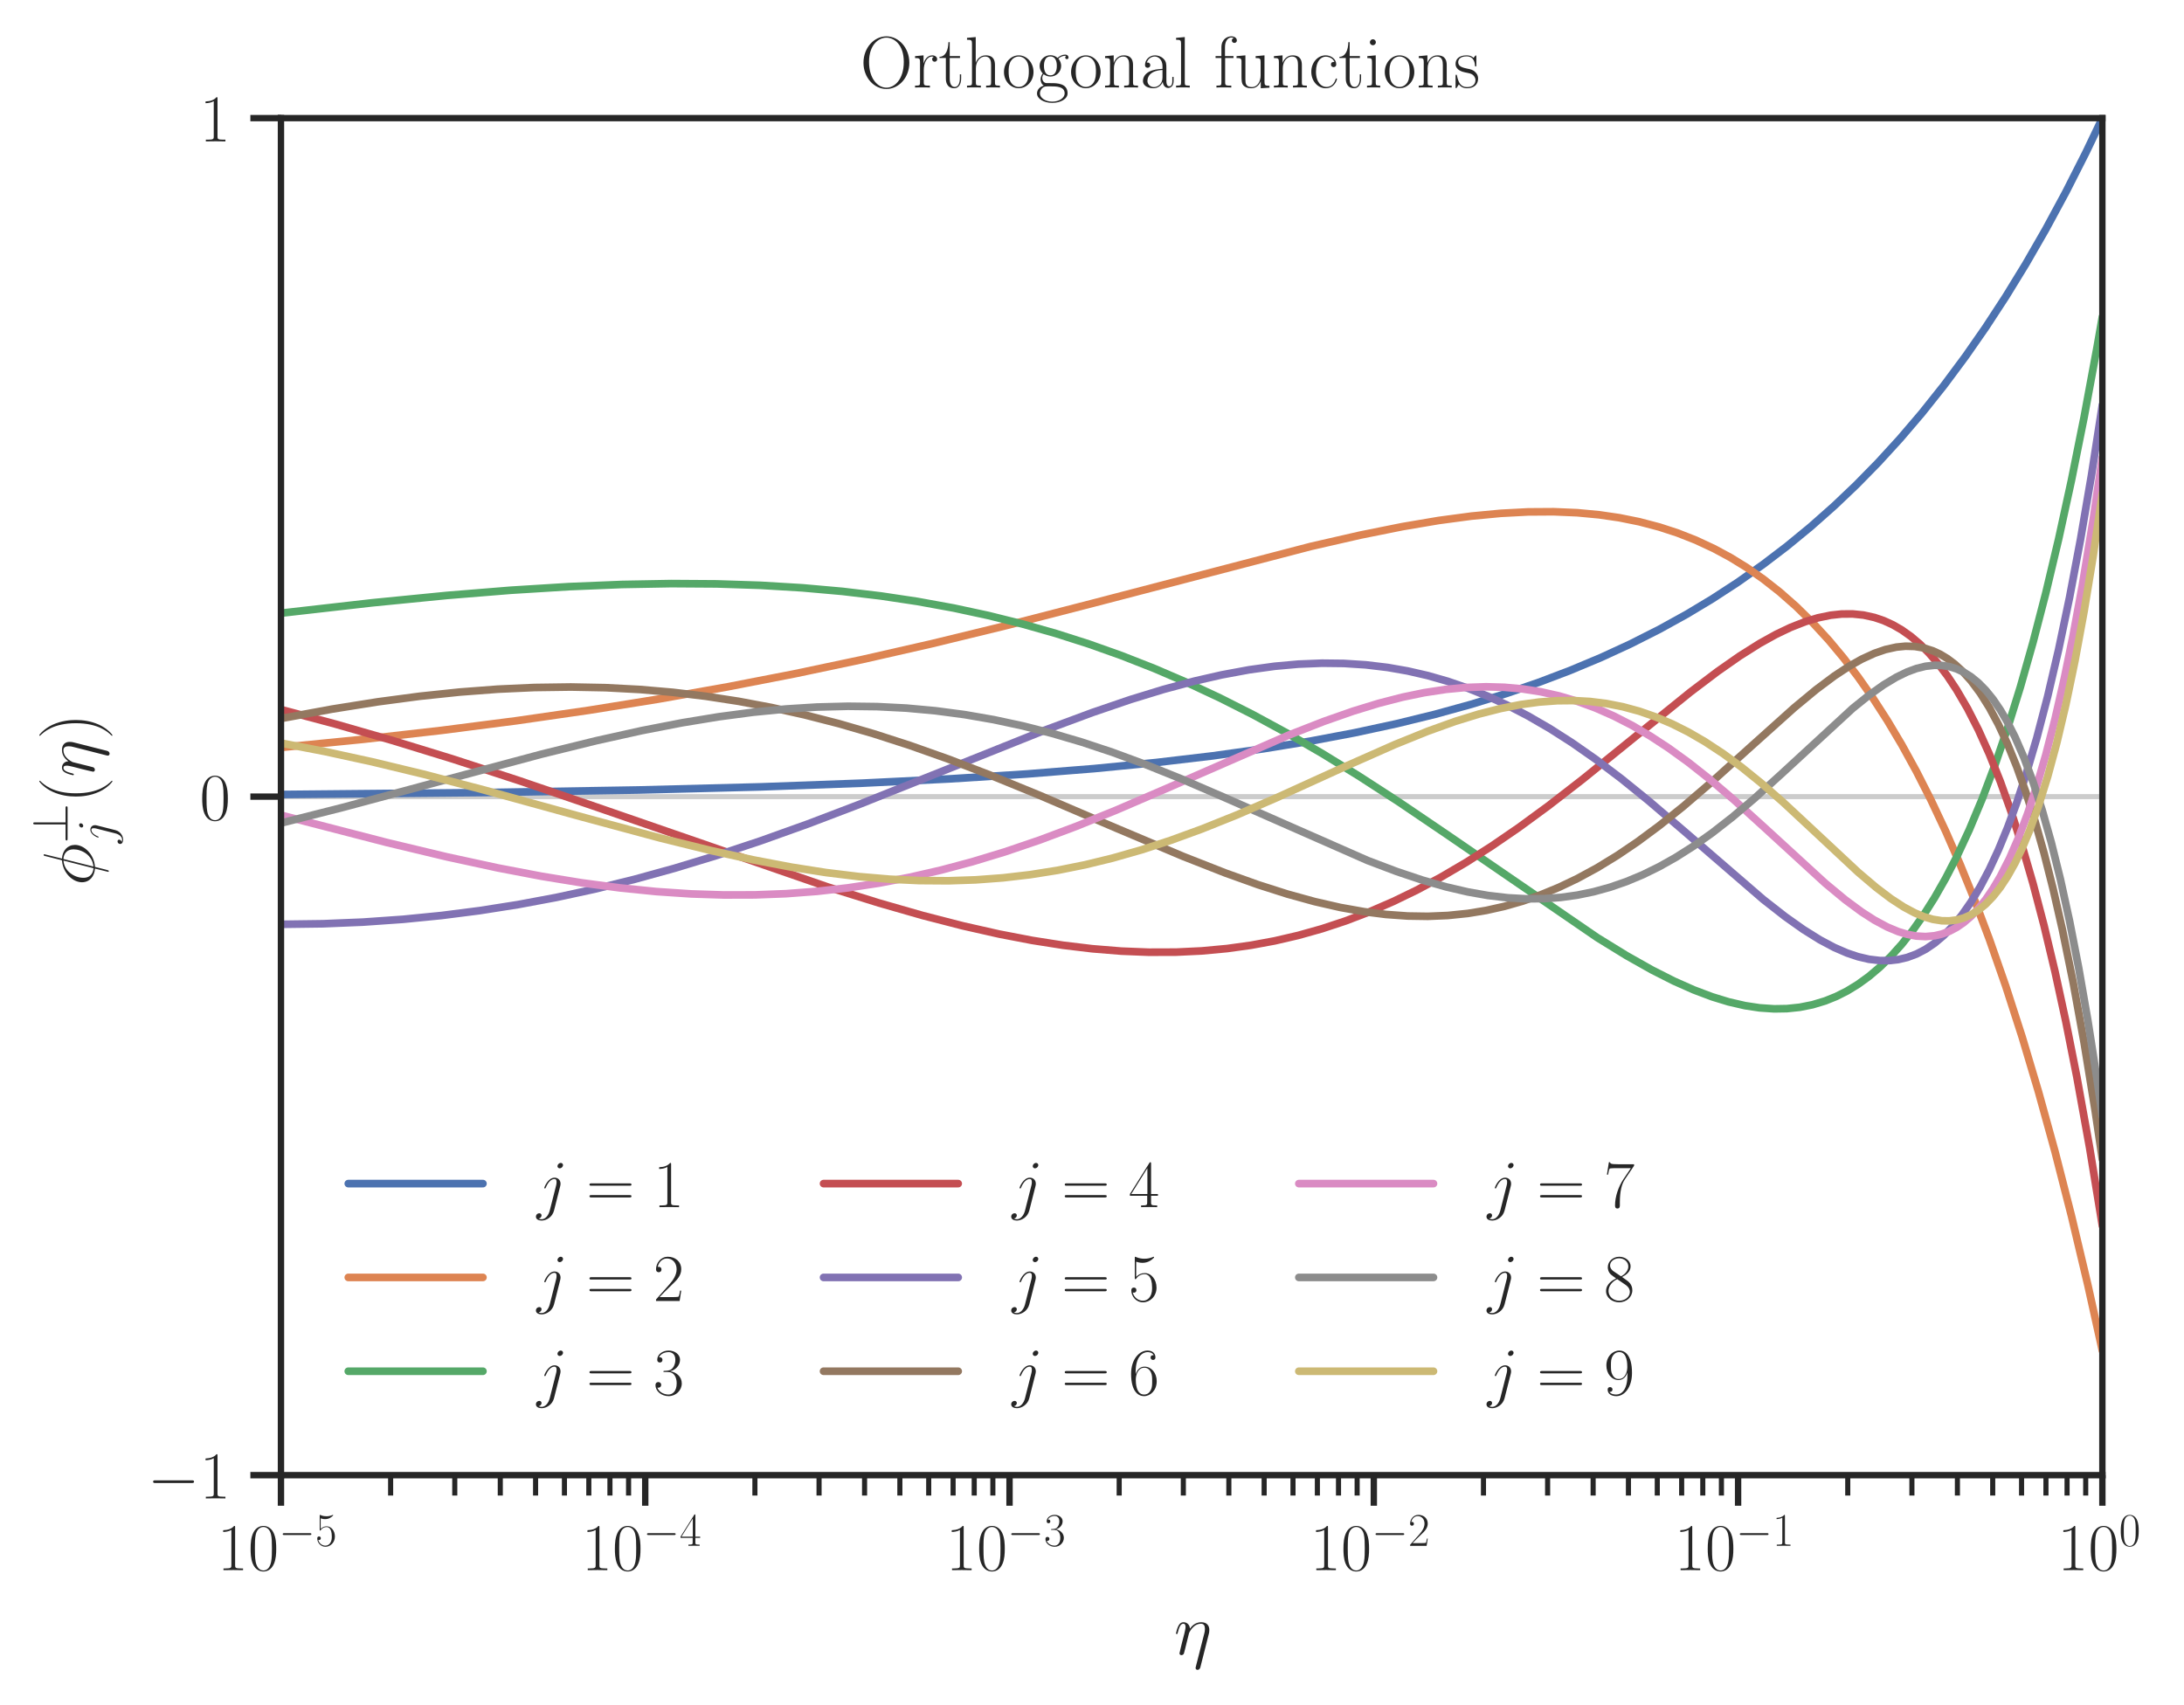 <?xml version="1.0" encoding="utf-8" standalone="no"?>
<!DOCTYPE svg PUBLIC "-//W3C//DTD SVG 1.1//EN"
  "http://www.w3.org/Graphics/SVG/1.1/DTD/svg11.dtd">
<!-- Created with matplotlib (https://matplotlib.org/) -->
<svg height="334.416pt" version="1.1" viewBox="0 0 428.212 334.416" width="428.212pt" xmlns="http://www.w3.org/2000/svg" xmlns:xlink="http://www.w3.org/1999/xlink">
 <defs>
  <style type="text/css">
*{stroke-linecap:butt;stroke-linejoin:round;white-space:pre;}
  </style>
 </defs>
 <g id="figure_1">
  <g id="patch_1">
   <path d="M 0 334.416 
L 428.212 334.416 
L 428.212 0 
L 0 0 
z
" style="fill:none;"/>
  </g>
  <g id="axes_1">
   <g id="patch_2">
    <path d="M 55.088 289.275 
L 412.208 289.275 
L 412.208 23.163 
L 55.088 23.163 
z
" style="fill:none;"/>
   </g>
   <g id="matplotlib.axis_1">
    <g id="xtick_1">
     <g id="line2d_1">
      <defs>
       <path d="M 0 0 
L 0 6 
" id="m1514def6ef" style="stroke:#262626;stroke-width:1.25;"/>
      </defs>
      <g>
       <use style="fill:#262626;stroke:#262626;stroke-width:1.25;" x="55.088" xlink:href="#m1514def6ef" y="289.275"/>
      </g>
     </g>
     <g id="text_1">
      <!-- $10^{-5}$ -->
      <defs>
       <path d="M 26.594 63.797 
C 26.594 65.891 26.5 66 25.094 66 
C 21.203 61.359 15.297 59.891 9.703 59.688 
C 9.406 59.688 8.906 59.688 8.797 59.5 
C 8.703 59.297 8.703 59.094 8.703 57 
C 11.797 57 17 57.594 21 59.984 
L 21 7.297 
C 21 3.797 20.797 2.594 12.203 2.594 
L 9.203 2.594 
L 9.203 0 
C 14 0.094 19 0.188 23.797 0.188 
C 28.594 0.188 33.594 0.094 38.406 0 
L 38.406 2.594 
L 35.406 2.594 
C 26.797 2.594 26.594 3.688 26.594 7.297 
z
" id="CMR17-49"/>
       <path d="M 42 31.844 
C 42 37.969 41.906 48.422 37.703 56.453 
C 34 63.484 28.094 66 22.906 66 
C 18.094 66 12 63.781 8.203 56.562 
C 4.203 49.016 3.797 39.672 3.797 31.844 
C 3.797 26.109 3.906 17.375 7 9.734 
C 11.297 -0.609 19 -2 22.906 -2 
C 27.5 -2 34.5 -0.109 38.594 9.438 
C 41.594 16.375 42 24.5 42 31.844 
z
M 22.906 -0.406 
C 16.5 -0.406 12.703 5.125 11.297 12.75 
C 10.203 18.688 10.203 27.328 10.203 32.953 
C 10.203 40.688 10.203 47.109 11.5 53.234 
C 13.406 61.781 19 64.391 22.906 64.391 
C 27 64.391 32.297 61.672 34.203 53.438 
C 35.5 47.719 35.594 40.984 35.594 32.953 
C 35.594 26.422 35.594 18.375 34.406 12.453 
C 32.297 1.5 26.406 -0.406 22.906 -0.406 
z
" id="CMR17-48"/>
       <path d="M 65.906 23 
C 67.594 23 69.406 23 69.406 25 
C 69.406 27 67.594 27 65.906 27 
L 11.797 27 
C 10.094 27 8.297 27 8.297 25 
C 8.297 23 10.094 23 11.797 23 
z
" id="CMSY10-0"/>
       <path d="M 11.406 58.594 
C 12.406 58.188 16.5 56.891 20.703 56.891 
C 30 56.891 35.094 61.891 38 64.688 
C 38 65.484 38 66 37.406 66 
C 37.297 66 37.094 66 36.297 65.594 
C 32.797 64.094 28.703 63 23.703 63 
C 20.703 63 16.203 63.359 11.297 65.484 
C 10.203 66 10 66 9.906 66 
C 9.406 66 9.297 65.891 9.297 63.906 
L 9.297 34.859 
C 9.297 33.016 9.297 32.5 10.297 32.5 
C 10.797 32.5 11 32.703 11.5 33.422 
C 14.703 38.047 19.094 40 24.094 40 
C 27.594 40 35.094 37.734 35.094 20.203 
C 35.094 16.984 35.094 11.188 32.094 6.594 
C 29.594 2.484 25.703 0.391 21.406 0.391 
C 14.797 0.391 8.094 4.984 6.297 12.688 
C 6.703 12.594 7.5 12.391 7.906 12.391 
C 9.203 12.391 11.703 13.094 11.703 16.188 
C 11.703 18.891 9.797 20 7.906 20 
C 5.594 20 4.094 18.594 4.094 15.797 
C 4.094 7.094 11 -2 21.594 -2 
C 31.906 -2 41.703 6.891 41.703 19.797 
C 41.703 32.094 33.906 41.594 24.203 41.594 
C 19.094 41.594 14.797 39.688 11.406 36 
z
" id="CMR17-53"/>
      </defs>
      <g style="fill:#262626;" transform="translate(42.605 307.907)scale(0.132 -0.132)">
       <use transform="scale(0.996)" xlink:href="#CMR17-49"/>
       <use transform="translate(45.69 0)scale(0.996)" xlink:href="#CMR17-48"/>
       <use transform="translate(91.381 36.154)scale(0.697)" xlink:href="#CMSY10-0"/>
       <use transform="translate(145.622 36.154)scale(0.697)" xlink:href="#CMR17-53"/>
      </g>
     </g>
    </g>
    <g id="xtick_2">
     <g id="line2d_2">
      <g>
       <use style="fill:#262626;stroke:#262626;stroke-width:1.25;" x="126.512" xlink:href="#m1514def6ef" y="289.275"/>
      </g>
     </g>
     <g id="text_2">
      <!-- $10^{-4}$ -->
      <defs>
       <path d="M 33.594 64.797 
C 33.594 66.891 33.5 67 31.703 67 
L 2 19.594 
L 2 17 
L 27.797 17 
L 27.797 7.188 
C 27.797 3.594 27.594 2.594 20.594 2.594 
L 18.703 2.594 
L 18.703 0 
C 21.906 0.188 27.297 0.188 30.703 0.188 
C 34.094 0.188 39.5 0.188 42.703 0 
L 42.703 2.594 
L 40.797 2.594 
C 33.797 2.594 33.594 3.594 33.594 7.188 
L 33.594 17 
L 43.797 17 
L 43.797 19.594 
L 33.594 19.594 
z
M 28.094 58.172 
L 28.094 19.594 
L 4 19.594 
z
" id="CMR17-52"/>
      </defs>
      <g style="fill:#262626;" transform="translate(114.029 307.907)scale(0.132 -0.132)">
       <use transform="scale(0.996)" xlink:href="#CMR17-49"/>
       <use transform="translate(45.69 0)scale(0.996)" xlink:href="#CMR17-48"/>
       <use transform="translate(91.381 36.154)scale(0.697)" xlink:href="#CMSY10-0"/>
       <use transform="translate(145.622 36.154)scale(0.697)" xlink:href="#CMR17-52"/>
      </g>
     </g>
    </g>
    <g id="xtick_3">
     <g id="line2d_3">
      <g>
       <use style="fill:#262626;stroke:#262626;stroke-width:1.25;" x="197.936" xlink:href="#m1514def6ef" y="289.275"/>
      </g>
     </g>
     <g id="text_3">
      <!-- $10^{-3}$ -->
      <defs>
       <path d="M 22.094 34 
C 31 34 34.906 26.141 34.906 17.094 
C 34.906 5.031 28.5 0.391 22.703 0.391 
C 17.406 0.391 8.797 3.016 6.094 10.797 
C 6.594 10.594 7.094 10.594 7.594 10.594 
C 10 10.594 11.797 12.188 11.797 14.797 
C 11.797 17.688 9.594 19 7.594 19 
C 5.906 19 3.297 18.188 3.297 14.484 
C 3.297 5.234 12.297 -2 22.906 -2 
C 34 -2 42.5 6.75 42.5 16.984 
C 42.5 26.844 34.5 34 25 35.094 
C 32.594 36.672 39.906 43.375 39.906 52.391 
C 39.906 60.25 32 66 23 66 
C 13.906 66 5.906 60.344 5.906 52.297 
C 5.906 48.797 8.5 48.188 9.797 48.188 
C 11.906 48.188 13.703 49.484 13.703 52.094 
C 13.703 54.688 11.906 56 9.797 56 
C 9.406 56 8.906 56 8.5 55.797 
C 11.406 62.484 19.297 63.688 22.797 63.688 
C 26.297 63.688 32.906 61.969 32.906 52.297 
C 32.906 49.484 32.5 44.547 29.094 40.219 
C 26.094 36.391 22.703 36.188 19.406 35.891 
C 18.906 35.891 16.594 35.688 16.203 35.688 
C 15.5 35.594 15.094 35.5 15.094 34.797 
C 15.094 34.094 15.203 34 17.203 34 
z
" id="CMR17-51"/>
      </defs>
      <g style="fill:#262626;" transform="translate(185.453 307.907)scale(0.132 -0.132)">
       <use transform="scale(0.996)" xlink:href="#CMR17-49"/>
       <use transform="translate(45.69 0)scale(0.996)" xlink:href="#CMR17-48"/>
       <use transform="translate(91.381 36.154)scale(0.697)" xlink:href="#CMSY10-0"/>
       <use transform="translate(145.622 36.154)scale(0.697)" xlink:href="#CMR17-51"/>
      </g>
     </g>
    </g>
    <g id="xtick_4">
     <g id="line2d_4">
      <g>
       <use style="fill:#262626;stroke:#262626;stroke-width:1.25;" x="269.36" xlink:href="#m1514def6ef" y="289.275"/>
      </g>
     </g>
     <g id="text_4">
      <!-- $10^{-2}$ -->
      <defs>
       <path d="M 41.703 15.469 
L 39.906 15.469 
C 38.906 8.391 38.094 7.188 37.703 6.594 
C 37.203 5.797 30 5.797 28.594 5.797 
L 9.406 5.797 
C 13 9.688 20 16.766 28.5 24.938 
C 34.594 30.719 41.703 37.5 41.703 47.391 
C 41.703 59.188 32.297 66 21.797 66 
C 10.797 66 4.094 56.297 4.094 47.297 
C 4.094 43.391 7 42.891 8.203 42.891 
C 9.203 42.891 12.203 43.484 12.203 46.984 
C 12.203 50.094 9.594 51 8.203 51 
C 7.594 51 7 50.891 6.594 50.688 
C 8.5 59.188 14.297 63.391 20.406 63.391 
C 29.094 63.391 34.797 56.5 34.797 47.391 
C 34.797 38.703 29.703 31.219 24 24.734 
L 4.094 2.297 
L 4.094 0 
L 39.297 0 
z
" id="CMR17-50"/>
      </defs>
      <g style="fill:#262626;" transform="translate(256.877 307.907)scale(0.132 -0.132)">
       <use transform="scale(0.996)" xlink:href="#CMR17-49"/>
       <use transform="translate(45.69 0)scale(0.996)" xlink:href="#CMR17-48"/>
       <use transform="translate(91.381 36.154)scale(0.697)" xlink:href="#CMSY10-0"/>
       <use transform="translate(145.622 36.154)scale(0.697)" xlink:href="#CMR17-50"/>
      </g>
     </g>
    </g>
    <g id="xtick_5">
     <g id="line2d_5">
      <g>
       <use style="fill:#262626;stroke:#262626;stroke-width:1.25;" x="340.784" xlink:href="#m1514def6ef" y="289.275"/>
      </g>
     </g>
     <g id="text_5">
      <!-- $10^{-1}$ -->
      <g style="fill:#262626;" transform="translate(328.301 307.907)scale(0.132 -0.132)">
       <use transform="scale(0.996)" xlink:href="#CMR17-49"/>
       <use transform="translate(45.69 0)scale(0.996)" xlink:href="#CMR17-48"/>
       <use transform="translate(91.381 36.154)scale(0.697)" xlink:href="#CMSY10-0"/>
       <use transform="translate(145.622 36.154)scale(0.697)" xlink:href="#CMR17-49"/>
      </g>
     </g>
    </g>
    <g id="xtick_6">
     <g id="line2d_6">
      <g>
       <use style="fill:#262626;stroke:#262626;stroke-width:1.25;" x="412.208" xlink:href="#m1514def6ef" y="289.275"/>
      </g>
     </g>
     <g id="text_6">
      <!-- $10^{0}$ -->
      <g style="fill:#262626;" transform="translate(403.405 307.907)scale(0.132 -0.132)">
       <use transform="scale(0.996)" xlink:href="#CMR17-49"/>
       <use transform="translate(45.69 0)scale(0.996)" xlink:href="#CMR17-48"/>
       <use transform="translate(91.381 36.154)scale(0.697)" xlink:href="#CMR17-48"/>
      </g>
     </g>
    </g>
    <g id="xtick_7">
     <g id="line2d_7">
      <defs>
       <path d="M 0 0 
L 0 4 
" id="m60dbb9fbd3" style="stroke:#262626;"/>
      </defs>
      <g>
       <use style="fill:#262626;stroke:#262626;" x="76.589" xlink:href="#m60dbb9fbd3" y="289.275"/>
      </g>
     </g>
    </g>
    <g id="xtick_8">
     <g id="line2d_8">
      <g>
       <use style="fill:#262626;stroke:#262626;" x="89.166" xlink:href="#m60dbb9fbd3" y="289.275"/>
      </g>
     </g>
    </g>
    <g id="xtick_9">
     <g id="line2d_9">
      <g>
       <use style="fill:#262626;stroke:#262626;" x="98.09" xlink:href="#m60dbb9fbd3" y="289.275"/>
      </g>
     </g>
    </g>
    <g id="xtick_10">
     <g id="line2d_10">
      <g>
       <use style="fill:#262626;stroke:#262626;" x="105.011" xlink:href="#m60dbb9fbd3" y="289.275"/>
      </g>
     </g>
    </g>
    <g id="xtick_11">
     <g id="line2d_11">
      <g>
       <use style="fill:#262626;stroke:#262626;" x="110.667" xlink:href="#m60dbb9fbd3" y="289.275"/>
      </g>
     </g>
    </g>
    <g id="xtick_12">
     <g id="line2d_12">
      <g>
       <use style="fill:#262626;stroke:#262626;" x="115.448" xlink:href="#m60dbb9fbd3" y="289.275"/>
      </g>
     </g>
    </g>
    <g id="xtick_13">
     <g id="line2d_13">
      <g>
       <use style="fill:#262626;stroke:#262626;" x="119.59" xlink:href="#m60dbb9fbd3" y="289.275"/>
      </g>
     </g>
    </g>
    <g id="xtick_14">
     <g id="line2d_14">
      <g>
       <use style="fill:#262626;stroke:#262626;" x="123.244" xlink:href="#m60dbb9fbd3" y="289.275"/>
      </g>
     </g>
    </g>
    <g id="xtick_15">
     <g id="line2d_15">
      <g>
       <use style="fill:#262626;stroke:#262626;" x="148.013" xlink:href="#m60dbb9fbd3" y="289.275"/>
      </g>
     </g>
    </g>
    <g id="xtick_16">
     <g id="line2d_16">
      <g>
       <use style="fill:#262626;stroke:#262626;" x="160.59" xlink:href="#m60dbb9fbd3" y="289.275"/>
      </g>
     </g>
    </g>
    <g id="xtick_17">
     <g id="line2d_17">
      <g>
       <use style="fill:#262626;stroke:#262626;" x="169.514" xlink:href="#m60dbb9fbd3" y="289.275"/>
      </g>
     </g>
    </g>
    <g id="xtick_18">
     <g id="line2d_18">
      <g>
       <use style="fill:#262626;stroke:#262626;" x="176.435" xlink:href="#m60dbb9fbd3" y="289.275"/>
      </g>
     </g>
    </g>
    <g id="xtick_19">
     <g id="line2d_19">
      <g>
       <use style="fill:#262626;stroke:#262626;" x="182.091" xlink:href="#m60dbb9fbd3" y="289.275"/>
      </g>
     </g>
    </g>
    <g id="xtick_20">
     <g id="line2d_20">
      <g>
       <use style="fill:#262626;stroke:#262626;" x="186.872" xlink:href="#m60dbb9fbd3" y="289.275"/>
      </g>
     </g>
    </g>
    <g id="xtick_21">
     <g id="line2d_21">
      <g>
       <use style="fill:#262626;stroke:#262626;" x="191.014" xlink:href="#m60dbb9fbd3" y="289.275"/>
      </g>
     </g>
    </g>
    <g id="xtick_22">
     <g id="line2d_22">
      <g>
       <use style="fill:#262626;stroke:#262626;" x="194.668" xlink:href="#m60dbb9fbd3" y="289.275"/>
      </g>
     </g>
    </g>
    <g id="xtick_23">
     <g id="line2d_23">
      <g>
       <use style="fill:#262626;stroke:#262626;" x="219.437" xlink:href="#m60dbb9fbd3" y="289.275"/>
      </g>
     </g>
    </g>
    <g id="xtick_24">
     <g id="line2d_24">
      <g>
       <use style="fill:#262626;stroke:#262626;" x="232.014" xlink:href="#m60dbb9fbd3" y="289.275"/>
      </g>
     </g>
    </g>
    <g id="xtick_25">
     <g id="line2d_25">
      <g>
       <use style="fill:#262626;stroke:#262626;" x="240.938" xlink:href="#m60dbb9fbd3" y="289.275"/>
      </g>
     </g>
    </g>
    <g id="xtick_26">
     <g id="line2d_26">
      <g>
       <use style="fill:#262626;stroke:#262626;" x="247.859" xlink:href="#m60dbb9fbd3" y="289.275"/>
      </g>
     </g>
    </g>
    <g id="xtick_27">
     <g id="line2d_27">
      <g>
       <use style="fill:#262626;stroke:#262626;" x="253.515" xlink:href="#m60dbb9fbd3" y="289.275"/>
      </g>
     </g>
    </g>
    <g id="xtick_28">
     <g id="line2d_28">
      <g>
       <use style="fill:#262626;stroke:#262626;" x="258.296" xlink:href="#m60dbb9fbd3" y="289.275"/>
      </g>
     </g>
    </g>
    <g id="xtick_29">
     <g id="line2d_29">
      <g>
       <use style="fill:#262626;stroke:#262626;" x="262.438" xlink:href="#m60dbb9fbd3" y="289.275"/>
      </g>
     </g>
    </g>
    <g id="xtick_30">
     <g id="line2d_30">
      <g>
       <use style="fill:#262626;stroke:#262626;" x="266.092" xlink:href="#m60dbb9fbd3" y="289.275"/>
      </g>
     </g>
    </g>
    <g id="xtick_31">
     <g id="line2d_31">
      <g>
       <use style="fill:#262626;stroke:#262626;" x="290.861" xlink:href="#m60dbb9fbd3" y="289.275"/>
      </g>
     </g>
    </g>
    <g id="xtick_32">
     <g id="line2d_32">
      <g>
       <use style="fill:#262626;stroke:#262626;" x="303.438" xlink:href="#m60dbb9fbd3" y="289.275"/>
      </g>
     </g>
    </g>
    <g id="xtick_33">
     <g id="line2d_33">
      <g>
       <use style="fill:#262626;stroke:#262626;" x="312.362" xlink:href="#m60dbb9fbd3" y="289.275"/>
      </g>
     </g>
    </g>
    <g id="xtick_34">
     <g id="line2d_34">
      <g>
       <use style="fill:#262626;stroke:#262626;" x="319.283" xlink:href="#m60dbb9fbd3" y="289.275"/>
      </g>
     </g>
    </g>
    <g id="xtick_35">
     <g id="line2d_35">
      <g>
       <use style="fill:#262626;stroke:#262626;" x="324.939" xlink:href="#m60dbb9fbd3" y="289.275"/>
      </g>
     </g>
    </g>
    <g id="xtick_36">
     <g id="line2d_36">
      <g>
       <use style="fill:#262626;stroke:#262626;" x="329.72" xlink:href="#m60dbb9fbd3" y="289.275"/>
      </g>
     </g>
    </g>
    <g id="xtick_37">
     <g id="line2d_37">
      <g>
       <use style="fill:#262626;stroke:#262626;" x="333.862" xlink:href="#m60dbb9fbd3" y="289.275"/>
      </g>
     </g>
    </g>
    <g id="xtick_38">
     <g id="line2d_38">
      <g>
       <use style="fill:#262626;stroke:#262626;" x="337.516" xlink:href="#m60dbb9fbd3" y="289.275"/>
      </g>
     </g>
    </g>
    <g id="xtick_39">
     <g id="line2d_39">
      <g>
       <use style="fill:#262626;stroke:#262626;" x="362.285" xlink:href="#m60dbb9fbd3" y="289.275"/>
      </g>
     </g>
    </g>
    <g id="xtick_40">
     <g id="line2d_40">
      <g>
       <use style="fill:#262626;stroke:#262626;" x="374.862" xlink:href="#m60dbb9fbd3" y="289.275"/>
      </g>
     </g>
    </g>
    <g id="xtick_41">
     <g id="line2d_41">
      <g>
       <use style="fill:#262626;stroke:#262626;" x="383.786" xlink:href="#m60dbb9fbd3" y="289.275"/>
      </g>
     </g>
    </g>
    <g id="xtick_42">
     <g id="line2d_42">
      <g>
       <use style="fill:#262626;stroke:#262626;" x="390.707" xlink:href="#m60dbb9fbd3" y="289.275"/>
      </g>
     </g>
    </g>
    <g id="xtick_43">
     <g id="line2d_43">
      <g>
       <use style="fill:#262626;stroke:#262626;" x="396.363" xlink:href="#m60dbb9fbd3" y="289.275"/>
      </g>
     </g>
    </g>
    <g id="xtick_44">
     <g id="line2d_44">
      <g>
       <use style="fill:#262626;stroke:#262626;" x="401.144" xlink:href="#m60dbb9fbd3" y="289.275"/>
      </g>
     </g>
    </g>
    <g id="xtick_45">
     <g id="line2d_45">
      <g>
       <use style="fill:#262626;stroke:#262626;" x="405.286" xlink:href="#m60dbb9fbd3" y="289.275"/>
      </g>
     </g>
    </g>
    <g id="xtick_46">
     <g id="line2d_46">
      <g>
       <use style="fill:#262626;stroke:#262626;" x="408.94" xlink:href="#m60dbb9fbd3" y="289.275"/>
      </g>
     </g>
    </g>
    <g id="text_7">
     <!-- $\eta$ -->
     <defs>
      <path d="M 47.5 27.625 
C 48 29.625 48.297 30.828 48.297 33.516 
C 48.297 39.5 44.797 44 37.203 44 
C 28.297 44 23.594 37.703 21.797 35.203 
C 21.5 40.891 17.406 44 13 44 
C 10.094 44 7.797 42.594 5.906 38.797 
C 4.094 35.203 2.703 29.125 2.703 28.719 
C 2.703 28.328 3.094 27.828 3.797 27.828 
C 4.594 27.828 4.703 27.922 5.297 30.219 
C 6.797 36.109 8.703 41.984 12.703 41.984 
C 15 41.984 15.797 40.406 15.797 37.406 
C 15.797 35.203 14.797 31.312 14.094 28.234 
L 11.297 17.453 
C 10.906 15.562 9.797 11.062 9.297 9.266 
C 8.594 6.672 7.5 1.984 7.5 1.484 
C 7.5 0.094 8.594 -1 10.094 -1 
C 11.297 -1 12.703 -0.406 13.5 1.094 
C 13.703 1.594 14.594 5.078 15.094 7.078 
L 17.297 16.062 
L 20.594 29.219 
C 20.797 29.828 23.297 34.812 27 38 
C 29.594 40.406 33 41.984 36.906 41.984 
C 40.906 41.984 42.297 39 42.297 35.016 
C 42.297 32.125 41.906 30.516 41.406 28.625 
L 29.797 -16.953 
C 29.703 -17.438 29.5 -18.031 29.5 -18.609 
C 29.5 -20.109 30.703 -21.109 32.203 -21.109 
C 33.094 -21.109 35.203 -20.703 36 -17.734 
z
" id="CMMI12-17"/>
     </defs>
     <g style="fill:#262626;" transform="translate(230.183 324.427)scale(0.144 -0.144)">
      <use transform="scale(0.996)" xlink:href="#CMMI12-17"/>
     </g>
    </g>
   </g>
   <g id="matplotlib.axis_2">
    <g id="ytick_1">
     <g id="line2d_47">
      <path clip-path="url(#p3af420a8cc)" d="M 55.088 289.275 
L 412.208 289.275 
" style="fill:none;stroke:#cccccc;stroke-linecap:round;"/>
     </g>
     <g id="line2d_48">
      <defs>
       <path d="M 0 0 
L -6 0 
" id="m3d4f6067ed" style="stroke:#262626;stroke-width:1.25;"/>
      </defs>
      <g>
       <use style="fill:#262626;stroke:#262626;stroke-width:1.25;" x="55.088" xlink:href="#m3d4f6067ed" y="289.275"/>
      </g>
     </g>
     <g id="text_8">
      <!-- $-1$ -->
      <g style="fill:#262626;" transform="translate(28.922 293.841)scale(0.132 -0.132)">
       <use transform="scale(0.996)" xlink:href="#CMSY10-0"/>
       <use transform="translate(77.487 0)scale(0.996)" xlink:href="#CMR17-49"/>
      </g>
     </g>
    </g>
    <g id="ytick_2">
     <g id="line2d_49">
      <path clip-path="url(#p3af420a8cc)" d="M 55.088 156.219 
L 412.208 156.219 
" style="fill:none;stroke:#cccccc;stroke-linecap:round;"/>
     </g>
     <g id="line2d_50">
      <g>
       <use style="fill:#262626;stroke:#262626;stroke-width:1.25;" x="55.088" xlink:href="#m3d4f6067ed" y="156.219"/>
      </g>
     </g>
     <g id="text_9">
      <!-- $0$ -->
      <g style="fill:#262626;" transform="translate(39.15 160.785)scale(0.132 -0.132)">
       <use transform="scale(0.996)" xlink:href="#CMR17-48"/>
      </g>
     </g>
    </g>
    <g id="ytick_3">
     <g id="line2d_51">
      <path clip-path="url(#p3af420a8cc)" d="M 55.088 23.163 
L 412.208 23.163 
" style="fill:none;stroke:#cccccc;stroke-linecap:round;"/>
     </g>
     <g id="line2d_52">
      <g>
       <use style="fill:#262626;stroke:#262626;stroke-width:1.25;" x="55.088" xlink:href="#m3d4f6067ed" y="23.163"/>
      </g>
     </g>
     <g id="text_10">
      <!-- $1$ -->
      <g style="fill:#262626;" transform="translate(39.15 27.729)scale(0.132 -0.132)">
       <use transform="scale(0.996)" xlink:href="#CMR17-49"/>
      </g>
     </g>
    </g>
    <g id="text_11">
     <!-- $\phi_j^{\perp}(\eta)$ -->
     <defs>
      <path d="M 43 68.094 
C 43 69 42.297 69 42 69 
C 41.094 69 41 68.797 40.594 67.094 
L 35.203 45.688 
C 34.906 44.391 34.797 44.297 34.703 44.188 
C 34.594 44 33.906 43.891 33.703 43.891 
C 17.297 42.5 4.703 29.109 4.703 16.734 
C 4.703 6.047 13 -0.5 23.406 -1.109 
C 22.594 -4.156 21.906 -7.297 21.094 -10.344 
C 19.703 -15.547 18.906 -18.812 18.906 -19.203 
C 18.906 -19.406 18.906 -20 19.906 -20 
C 20.203 -20 20.594 -20 20.797 -19.609 
C 21 -19.406 21.594 -17.016 22 -15.75 
L 25.703 -1.109 
C 42.797 -0.203 55.797 13.672 55.797 26.141 
C 55.797 36.141 48.203 43.297 37.094 44 
z
M 36.5 42 
C 43.094 41.594 49.703 37.938 49.703 28.219 
C 49.703 17.031 41.797 2.188 26.203 1 
z
M 23.906 0.891 
C 19 1.188 10.797 3.766 10.797 14.656 
C 10.797 27.141 19.906 41 34.297 41.891 
z
" id="CMMI12-30"/>
      <path d="M 40.906 63.578 
C 40.906 65.391 40.906 67.188 38.906 67.188 
C 36.906 67.188 36.906 65.094 36.906 63.578 
L 36.906 4 
L 9.094 4 
C 7.594 4 5.5 4 5.5 2 
C 5.5 0 7.594 0 9.094 0 
L 68.797 0 
C 70.5 0 72.297 0 72.297 2 
C 72.297 4 70.5 4 68.797 4 
L 40.906 4 
z
" id="CMSY10-63"/>
      <path d="M 35 31.672 
C 35.406 33.266 35.406 34.656 35.406 35.047 
C 35.406 40.797 31.094 44 26.594 44 
C 16.5 44 11.094 29.5 11.094 28.797 
C 11.094 28.297 11.5 27.906 12.094 27.906 
C 12.906 27.906 13 28.297 13.5 29.297 
C 17.5 38.922 22.5 41.984 26.297 41.984 
C 28.406 41.984 29.5 40.891 29.5 37.422 
C 29.5 35.047 29.203 34.062 28.797 32.266 
L 19.297 -5.109 
C 17.406 -12.453 12.703 -18 7.203 -18 
C 6.797 -18 4.703 -18 2.797 -17.016 
C 5.203 -16.516 7.094 -14.641 7.094 -12.25 
C 7.094 -10.672 5.906 -9.078 3.703 -9.078 
C 1.094 -9.078 -1.297 -11.266 -1.297 -14.234 
C -1.297 -18.312 3.094 -20 7.203 -20 
C 14.094 -20 23.203 -14.938 25.703 -5.016 
z
M 39.094 62.688 
C 39.094 65.188 37 66 35.797 66 
C 33.094 66 30.797 63.391 30.797 61.188 
C 30.797 59.688 32 57.891 34.203 57.891 
C 36.5 57.891 39.094 60.094 39.094 62.688 
z
" id="CMMI12-106"/>
      <path d="M 30.594 -24.406 
C 30.594 -24.312 30.594 -24.109 30.297 -23.812 
C 25.703 -19.109 13.406 -6.297 13.406 24.938 
C 13.406 56.172 25.5 68.875 30.406 73.891 
C 30.406 73.984 30.594 74.188 30.594 74.484 
C 30.594 74.797 30.297 75 29.906 75 
C 28.797 75 20.297 67.578 15.406 56.562 
C 10.406 45.453 9 34.656 9 25.047 
C 9 17.828 9.703 5.625 15.703 -7.297 
C 20.5 -17.703 28.703 -25 29.906 -25 
C 30.406 -25 30.594 -24.812 30.594 -24.406 
z
" id="CMR17-40"/>
      <path d="M 26.297 24.938 
C 26.297 32.141 25.594 44.359 19.594 57.266 
C 14.797 67.688 6.594 75 5.406 75 
C 5.094 75 4.703 74.891 4.703 74.391 
C 4.703 74.188 4.797 74.094 4.906 73.891 
C 9.703 68.875 21.906 56.172 21.906 25.047 
C 21.906 -6.188 9.797 -18.906 4.906 -23.906 
C 4.797 -24.109 4.703 -24.203 4.703 -24.406 
C 4.703 -24.906 5.094 -25 5.406 -25 
C 6.5 -25 15 -17.609 19.906 -6.594 
C 24.906 4.516 26.297 15.328 26.297 24.938 
z
" id="CMR17-41"/>
     </defs>
     <g style="fill:#262626;" transform="translate(22.132 173.684)rotate(-90)scale(0.144 -0.144)">
      <use transform="translate(0 25.506)scale(0.996)" xlink:href="#CMMI12-30"/>
      <use transform="translate(57.734 61.659)scale(0.697)" xlink:href="#CMSY10-63"/>
      <use transform="translate(57.734 0)scale(0.697)" xlink:href="#CMMI12-106"/>
      <use transform="translate(112.473 25.506)scale(0.996)" xlink:href="#CMR17-40"/>
      <use transform="translate(147.754 25.506)scale(0.996)" xlink:href="#CMMI12-17"/>
      <use transform="translate(199.458 25.506)scale(0.996)" xlink:href="#CMR17-41"/>
     </g>
    </g>
   </g>
   <g id="line2d_53">
    <path clip-path="url(#p3af420a8cc)" d="M 55.088 155.798 
L 95.126 155.416 
L 125.154 154.917 
L 149.105 154.304 
L 169.123 153.574 
L 186.282 152.732 
L 201.296 151.777 
L 214.523 150.721 
L 226.677 149.532 
L 237.759 148.224 
L 247.769 146.824 
L 257.063 145.306 
L 265.642 143.687 
L 273.864 141.911 
L 281.371 140.071 
L 288.521 138.098 
L 295.313 136.002 
L 301.748 133.792 
L 307.825 131.484 
L 313.902 128.939 
L 319.622 126.304 
L 325.341 123.415 
L 330.703 120.453 
L 335.708 117.448 
L 340.713 114.191 
L 345.717 110.66 
L 350.365 107.116 
L 355.012 103.297 
L 359.659 99.18 
L 363.949 95.097 
L 368.238 90.721 
L 372.528 86.032 
L 376.818 81.007 
L 381.108 75.622 
L 385.397 69.852 
L 389.33 64.2 
L 393.262 58.179 
L 397.194 51.764 
L 401.126 44.928 
L 405.059 37.646 
L 408.991 29.887 
L 412.208 23.163 
L 412.208 23.163 
" style="fill:none;stroke:#4c72b0;stroke-linecap:round;stroke-width:1.5;"/>
   </g>
   <g id="line2d_54">
    <path clip-path="url(#p3af420a8cc)" d="M 55.088 146.577 
L 71.175 144.979 
L 86.546 143.231 
L 101.203 141.344 
L 115.502 139.277 
L 129.086 137.093 
L 142.67 134.682 
L 155.897 132.111 
L 169.123 129.318 
L 182.708 126.225 
L 197.364 122.655 
L 214.166 118.325 
L 257.063 107.14 
L 266.715 104.933 
L 274.937 103.277 
L 282.086 102.065 
L 288.521 101.205 
L 294.241 100.663 
L 299.603 100.382 
L 304.607 100.35 
L 309.255 100.547 
L 313.544 100.948 
L 317.477 101.522 
L 321.409 102.315 
L 325.341 103.348 
L 328.916 104.516 
L 332.491 105.922 
L 336.065 107.587 
L 339.283 109.324 
L 342.5 111.306 
L 345.717 113.551 
L 348.935 116.079 
L 352.152 118.91 
L 355.369 122.067 
L 358.587 125.572 
L 361.446 129.001 
L 364.306 132.744 
L 367.166 136.82 
L 370.026 141.251 
L 372.886 146.057 
L 375.745 151.262 
L 378.605 156.89 
L 381.465 162.966 
L 384.325 169.518 
L 387.185 176.574 
L 390.045 184.163 
L 393.262 193.377 
L 396.479 203.354 
L 399.696 214.143 
L 402.914 225.797 
L 406.131 238.374 
L 409.348 251.932 
L 412.208 264.858 
L 412.208 264.858 
" style="fill:none;stroke:#dd8452;stroke-linecap:round;stroke-width:1.5;"/>
   </g>
   <g id="line2d_55">
    <path clip-path="url(#p3af420a8cc)" d="M 55.088 120.242 
L 72.962 118.209 
L 87.619 116.763 
L 100.13 115.746 
L 111.57 115.037 
L 121.936 114.615 
L 131.588 114.443 
L 140.525 114.501 
L 149.105 114.779 
L 157.327 115.271 
L 165.191 115.97 
L 172.698 116.863 
L 179.848 117.934 
L 186.997 119.236 
L 193.789 120.698 
L 200.582 122.393 
L 207.016 124.222 
L 213.451 126.277 
L 219.885 128.565 
L 226.32 131.091 
L 232.754 133.858 
L 239.189 136.869 
L 245.624 140.119 
L 252.416 143.805 
L 259.208 147.742 
L 266.357 152.135 
L 274.222 157.229 
L 283.516 163.526 
L 313.187 183.874 
L 318.907 187.393 
L 323.911 190.215 
L 328.201 192.386 
L 332.133 194.131 
L 335.708 195.476 
L 338.925 196.462 
L 342.143 197.205 
L 345.002 197.638 
L 347.862 197.832 
L 350.365 197.789 
L 352.867 197.527 
L 355.369 197.029 
L 357.872 196.275 
L 360.016 195.41 
L 362.161 194.329 
L 364.306 193.016 
L 366.451 191.458 
L 368.596 189.639 
L 370.741 187.542 
L 372.886 185.15 
L 375.031 182.444 
L 377.175 179.407 
L 379.32 176.017 
L 381.465 172.255 
L 383.61 168.099 
L 386.112 162.72 
L 388.615 156.736 
L 391.117 150.107 
L 393.619 142.789 
L 396.122 134.739 
L 398.624 125.91 
L 401.126 116.253 
L 403.629 105.716 
L 406.131 94.244 
L 408.633 81.78 
L 411.136 68.264 
L 412.208 62.134 
L 412.208 62.134 
" style="fill:none;stroke:#55a868;stroke-linecap:round;stroke-width:1.5;"/>
   </g>
   <g id="line2d_56">
    <path clip-path="url(#p3af420a8cc)" d="M 55.088 139.138 
L 65.813 142.002 
L 76.894 145.189 
L 88.691 148.814 
L 101.56 153.006 
L 116.932 158.257 
L 162.331 173.948 
L 172.341 177.074 
L 180.92 179.533 
L 188.785 181.559 
L 195.934 183.174 
L 202.369 184.41 
L 208.446 185.364 
L 214.166 186.051 
L 219.885 186.515 
L 225.247 186.727 
L 230.61 186.71 
L 235.614 186.472 
L 240.619 186.008 
L 245.266 185.364 
L 249.913 184.507 
L 254.561 183.428 
L 259.208 182.122 
L 263.855 180.583 
L 268.502 178.807 
L 273.149 176.793 
L 277.797 174.541 
L 282.444 172.054 
L 287.449 169.12 
L 292.453 165.932 
L 297.815 162.255 
L 303.535 158.065 
L 310.327 152.798 
L 319.622 145.264 
L 331.418 135.724 
L 336.78 131.664 
L 341.07 128.665 
L 345.002 126.186 
L 348.22 124.4 
L 351.08 123.034 
L 353.939 121.911 
L 356.442 121.156 
L 358.944 120.64 
L 361.089 120.409 
L 363.234 120.393 
L 365.379 120.612 
L 367.523 121.086 
L 369.311 121.693 
L 371.098 122.506 
L 372.886 123.539 
L 374.673 124.807 
L 376.46 126.326 
L 378.248 128.111 
L 380.035 130.18 
L 381.823 132.55 
L 383.61 135.24 
L 385.755 138.916 
L 387.9 143.116 
L 390.045 147.875 
L 392.189 153.233 
L 394.334 159.23 
L 396.479 165.908 
L 398.624 173.314 
L 400.769 181.494 
L 402.914 190.498 
L 405.059 200.379 
L 407.203 211.191 
L 409.706 225.059 
L 412.208 240.371 
L 412.208 240.371 
" style="fill:none;stroke:#c44e52;stroke-linecap:round;stroke-width:1.5;"/>
   </g>
   <g id="line2d_57">
    <path clip-path="url(#p3af420a8cc)" d="M 55.088 181.255 
L 63.31 181.148 
L 71.175 180.824 
L 79.039 180.274 
L 86.546 179.532 
L 94.053 178.572 
L 101.56 177.391 
L 109.067 175.987 
L 116.574 174.361 
L 124.439 172.423 
L 132.303 170.254 
L 140.525 167.75 
L 149.105 164.901 
L 158.399 161.575 
L 168.766 157.624 
L 182.708 152.053 
L 204.871 143.185 
L 214.166 139.73 
L 221.673 137.17 
L 228.107 135.197 
L 234.184 133.562 
L 239.547 132.338 
L 244.909 131.345 
L 249.913 130.654 
L 254.561 130.235 
L 259.208 130.049 
L 263.498 130.099 
L 267.787 130.374 
L 272.077 130.887 
L 276.009 131.576 
L 279.942 132.48 
L 283.874 133.606 
L 287.806 134.959 
L 291.738 136.542 
L 295.671 138.355 
L 299.603 140.397 
L 303.893 142.882 
L 308.182 145.624 
L 312.829 148.87 
L 317.834 152.655 
L 323.196 156.995 
L 329.988 162.8 
L 345.717 176.384 
L 350.007 179.739 
L 353.582 182.273 
L 356.799 184.284 
L 359.659 185.805 
L 362.161 186.89 
L 364.306 187.609 
L 366.451 188.11 
L 368.596 188.365 
L 370.383 188.371 
L 372.171 188.172 
L 373.958 187.749 
L 375.745 187.085 
L 377.533 186.159 
L 379.32 184.951 
L 381.108 183.44 
L 382.895 181.602 
L 384.682 179.415 
L 386.47 176.852 
L 388.257 173.887 
L 390.045 170.493 
L 391.832 166.641 
L 393.619 162.3 
L 395.407 157.438 
L 397.194 152.021 
L 399.339 144.741 
L 401.484 136.548 
L 403.629 127.375 
L 405.774 117.151 
L 407.918 105.8 
L 410.063 93.244 
L 412.208 79.399 
L 412.208 79.399 
" style="fill:none;stroke:#8172b3;stroke-linecap:round;stroke-width:1.5;"/>
   </g>
   <g id="line2d_58">
    <path clip-path="url(#p3af420a8cc)" d="M 55.088 140.899 
L 65.098 139.056 
L 74.034 137.632 
L 82.256 136.539 
L 90.121 135.712 
L 97.628 135.143 
L 104.778 134.819 
L 111.927 134.721 
L 118.719 134.852 
L 125.511 135.209 
L 131.946 135.763 
L 138.38 136.534 
L 144.815 137.525 
L 151.25 138.736 
L 157.684 140.165 
L 164.476 141.906 
L 171.268 143.878 
L 178.418 146.187 
L 185.925 148.847 
L 194.147 152 
L 203.799 155.951 
L 218.813 162.382 
L 232.04 167.965 
L 240.262 171.194 
L 246.696 173.498 
L 252.416 175.324 
L 257.778 176.805 
L 262.783 177.949 
L 267.43 178.778 
L 271.72 179.321 
L 276.009 179.629 
L 279.942 179.69 
L 283.874 179.525 
L 287.806 179.121 
L 291.381 178.536 
L 294.956 177.736 
L 298.53 176.715 
L 302.105 175.468 
L 305.68 173.992 
L 309.255 172.288 
L 313.187 170.15 
L 317.119 167.744 
L 321.051 165.081 
L 325.341 161.904 
L 329.988 158.175 
L 335.351 153.572 
L 342.858 146.797 
L 351.794 138.783 
L 356.084 135.23 
L 359.659 132.555 
L 362.519 130.672 
L 365.021 129.26 
L 367.523 128.113 
L 369.668 127.375 
L 371.813 126.896 
L 373.601 126.719 
L 375.388 126.767 
L 377.175 127.06 
L 378.963 127.624 
L 380.393 128.285 
L 381.823 129.148 
L 383.253 130.226 
L 384.682 131.535 
L 386.47 133.517 
L 388.257 135.914 
L 390.045 138.758 
L 391.832 142.084 
L 393.619 145.929 
L 395.407 150.33 
L 397.194 155.329 
L 398.982 160.968 
L 400.769 167.292 
L 402.556 174.349 
L 404.344 182.187 
L 406.489 192.698 
L 408.633 204.505 
L 410.778 217.709 
L 412.208 227.34 
L 412.208 227.34 
" style="fill:none;stroke:#937860;stroke-linecap:round;stroke-width:1.5;"/>
   </g>
   <g id="line2d_59">
    <path clip-path="url(#p3af420a8cc)" d="M 55.088 159.847 
L 75.822 165.206 
L 87.619 168.031 
L 97.628 170.2 
L 106.207 171.838 
L 114.072 173.121 
L 121.579 174.12 
L 128.729 174.84 
L 135.521 175.294 
L 141.955 175.501 
L 148.032 175.484 
L 154.109 175.251 
L 160.187 174.793 
L 166.264 174.104 
L 172.341 173.18 
L 178.418 172.021 
L 184.495 170.628 
L 190.572 169.008 
L 197.007 167.054 
L 203.799 164.746 
L 210.948 162.07 
L 218.813 158.884 
L 228.465 154.723 
L 252.773 144.117 
L 259.565 141.465 
L 265.285 139.461 
L 270.29 137.928 
L 274.937 136.726 
L 279.227 135.836 
L 283.516 135.181 
L 287.449 134.809 
L 291.381 134.676 
L 294.956 134.777 
L 298.53 135.101 
L 302.105 135.661 
L 305.68 136.465 
L 309.255 137.521 
L 312.829 138.835 
L 316.404 140.41 
L 319.979 142.244 
L 323.554 144.335 
L 327.129 146.673 
L 331.061 149.515 
L 335.351 152.908 
L 339.998 156.877 
L 346.075 162.392 
L 357.872 173.2 
L 361.804 176.457 
L 365.021 178.834 
L 367.523 180.44 
L 370.026 181.782 
L 372.171 182.681 
L 373.958 183.226 
L 375.745 183.56 
L 377.533 183.659 
L 379.32 183.498 
L 380.75 183.163 
L 382.18 182.629 
L 383.61 181.879 
L 385.04 180.899 
L 386.47 179.669 
L 387.9 178.173 
L 389.33 176.392 
L 390.76 174.304 
L 392.189 171.891 
L 393.977 168.383 
L 395.764 164.286 
L 397.552 159.553 
L 399.339 154.135 
L 401.126 147.979 
L 402.914 141.03 
L 404.701 133.227 
L 406.489 124.511 
L 408.276 114.815 
L 410.421 101.789 
L 412.208 89.691 
L 412.208 89.691 
" style="fill:none;stroke:#da8bc3;stroke-linecap:round;stroke-width:1.5;"/>
   </g>
   <g id="line2d_60">
    <path clip-path="url(#p3af420a8cc)" d="M 55.088 161.407 
L 67.242 158.326 
L 84.044 153.814 
L 106.207 147.884 
L 116.932 145.246 
L 125.869 143.264 
L 133.733 141.737 
L 140.883 140.562 
L 147.675 139.664 
L 154.109 139.032 
L 160.187 138.651 
L 166.264 138.495 
L 171.983 138.566 
L 177.703 138.858 
L 183.423 139.38 
L 189.142 140.136 
L 194.862 141.129 
L 200.582 142.358 
L 206.301 143.818 
L 212.021 145.5 
L 218.098 147.517 
L 224.533 149.887 
L 231.682 152.762 
L 240.262 156.468 
L 268.145 168.742 
L 273.864 170.907 
L 278.869 172.582 
L 283.516 173.911 
L 287.806 174.908 
L 291.738 175.602 
L 295.671 176.061 
L 299.245 176.256 
L 302.82 176.221 
L 306.037 175.982 
L 309.255 175.534 
L 312.472 174.871 
L 315.689 173.984 
L 318.907 172.869 
L 322.124 171.522 
L 325.341 169.942 
L 328.558 168.133 
L 332.133 165.861 
L 335.708 163.325 
L 339.64 160.258 
L 343.93 156.623 
L 349.292 151.76 
L 363.234 138.925 
L 366.451 136.334 
L 369.311 134.301 
L 371.813 132.796 
L 373.958 131.756 
L 375.745 131.098 
L 377.533 130.655 
L 379.32 130.457 
L 380.75 130.494 
L 382.18 130.721 
L 383.61 131.157 
L 385.04 131.818 
L 386.47 132.723 
L 387.9 133.893 
L 389.33 135.347 
L 390.76 137.108 
L 392.189 139.199 
L 393.619 141.643 
L 395.049 144.467 
L 396.837 148.569 
L 398.624 153.36 
L 400.411 158.897 
L 402.199 165.241 
L 403.986 172.457 
L 405.774 180.615 
L 407.561 189.786 
L 409.348 200.049 
L 411.136 211.483 
L 412.208 218.942 
L 412.208 218.942 
" style="fill:none;stroke:#8c8c8c;stroke-linecap:round;stroke-width:1.5;"/>
   </g>
   <g id="line2d_61">
    <path clip-path="url(#p3af420a8cc)" d="M 55.088 145.71 
L 63.668 147.364 
L 72.962 149.387 
L 82.971 151.799 
L 94.768 154.878 
L 114.072 160.194 
L 129.443 164.334 
L 139.453 166.805 
L 147.675 168.616 
L 155.182 170.043 
L 161.974 171.111 
L 168.409 171.896 
L 174.486 172.412 
L 180.205 172.68 
L 185.925 172.72 
L 191.287 172.54 
L 196.649 172.142 
L 202.011 171.519 
L 207.374 170.667 
L 212.736 169.588 
L 218.098 168.284 
L 223.818 166.652 
L 229.537 164.788 
L 235.614 162.573 
L 242.406 159.851 
L 250.271 156.448 
L 263.855 150.267 
L 273.507 145.997 
L 279.942 143.393 
L 285.304 141.466 
L 289.951 140.029 
L 294.241 138.937 
L 298.173 138.165 
L 301.748 137.676 
L 305.322 137.412 
L 308.54 137.381 
L 311.757 137.56 
L 314.974 137.961 
L 318.192 138.593 
L 321.409 139.466 
L 324.626 140.584 
L 327.843 141.953 
L 331.061 143.571 
L 334.278 145.436 
L 337.853 147.788 
L 341.428 150.417 
L 345.36 153.598 
L 349.65 157.354 
L 355.369 162.676 
L 364.306 171.019 
L 367.881 174.055 
L 370.741 176.221 
L 373.243 177.852 
L 375.388 179.002 
L 377.175 179.752 
L 378.963 180.281 
L 380.75 180.56 
L 382.18 180.581 
L 383.61 180.403 
L 385.04 180.007 
L 386.47 179.373 
L 387.9 178.48 
L 389.33 177.305 
L 390.76 175.825 
L 392.189 174.016 
L 393.619 171.851 
L 395.049 169.303 
L 396.479 166.343 
L 397.909 162.941 
L 399.696 158.017 
L 401.484 152.286 
L 403.271 145.678 
L 405.059 138.119 
L 406.846 129.529 
L 408.633 119.825 
L 410.421 108.918 
L 412.208 96.714 
L 412.208 96.714 
" style="fill:none;stroke:#ccb974;stroke-linecap:round;stroke-width:1.5;"/>
   </g>
   <g id="patch_3">
    <path d="M 55.088 289.275 
L 55.088 23.163 
" style="fill:none;stroke:#262626;stroke-linecap:square;stroke-linejoin:miter;stroke-width:1.25;"/>
   </g>
   <g id="patch_4">
    <path d="M 412.208 289.275 
L 412.208 23.163 
" style="fill:none;stroke:#262626;stroke-linecap:square;stroke-linejoin:miter;stroke-width:1.25;"/>
   </g>
   <g id="patch_5">
    <path d="M 55.088 289.275 
L 412.208 289.275 
" style="fill:none;stroke:#262626;stroke-linecap:square;stroke-linejoin:miter;stroke-width:1.25;"/>
   </g>
   <g id="patch_6">
    <path d="M 55.088 23.163 
L 412.208 23.163 
" style="fill:none;stroke:#262626;stroke-linecap:square;stroke-linejoin:miter;stroke-width:1.25;"/>
   </g>
   <g id="text_12">
    <!-- Orthogonal functions -->
    <defs>
     <path d="M 67.297 33.844 
C 67.297 54.5 52.594 70 36 70 
C 19 70 4.594 54.297 4.594 33.844 
C 4.594 13.391 19.203 -2 35.906 -2 
C 53 -2 67.297 13.688 67.297 33.844 
z
M 36 -0.203 
C 24.594 -0.203 12.203 11.281 12.203 35.156 
C 12.203 58.922 25.797 68.188 35.906 68.188 
C 46.5 68.188 59.703 58.625 59.703 35.156 
C 59.703 10.875 47 -0.203 36 -0.203 
z
" id="CMR17-79"/>
     <path d="M 15 23.703 
C 15 33.344 19.094 42.391 26.594 42.391 
C 27.297 42.391 28 42.297 28.703 41.984 
C 28.703 41.984 26.5 41.281 26.5 38.672 
C 26.5 36.266 28.406 35.266 29.906 35.266 
C 31.094 35.266 33.297 35.969 33.297 38.781 
C 33.297 41.984 30.094 44 26.703 44 
C 19.094 44 15.797 36.562 14.797 33.047 
L 14.703 33.047 
L 14.703 44 
L 3.094 42.891 
L 3.094 40.281 
C 9 40.281 9.906 39.688 9.906 34.859 
L 9.906 6.922 
C 9.906 3.094 9.5 2.594 3.094 2.594 
L 3.094 0 
C 5.5 0.188 10.094 0.188 12.703 0.188 
C 15.594 0.188 20.703 0.188 23.406 0 
L 23.406 2.594 
C 16.203 2.594 15 2.594 15 7.109 
z
" id="CMR17-114"/>
     <path d="M 15.094 40.391 
L 29.094 40.391 
L 29.094 43 
L 15.094 43 
L 15.094 62 
L 13.297 62 
C 13.094 51.438 9.594 42.188 1.094 41.984 
L 1.094 40.391 
L 9.797 40.391 
L 9.797 12.156 
C 9.797 10.234 9.797 -1 21.406 -1 
C 27.297 -1 30.703 4.812 30.703 12.25 
L 30.703 17.984 
L 28.906 17.984 
L 28.906 12.344 
C 28.906 5.422 26.203 0.797 22 0.797 
C 19.094 0.797 15.094 2.797 15.094 11.953 
z
" id="CMR17-116"/>
     <path d="M 41.5 30.531 
C 41.5 35.656 40.5 44 28.703 44 
C 20.5 44 16.5 37.375 15.297 34.047 
L 15.203 34.047 
L 15.203 69 
L 3.297 67.891 
L 3.297 65.297 
C 9.203 65.297 10.094 64.703 10.094 60.047 
L 10.094 6.922 
C 10.094 3.094 9.703 2.594 3.297 2.594 
L 3.297 0 
C 5.703 0.188 10.094 0.188 12.703 0.188 
C 15.297 0.188 19.797 0.188 22.203 0 
L 22.203 2.594 
C 15.797 2.594 15.406 3 15.406 6.922 
L 15.406 26.219 
C 15.406 35.453 21 42.391 28 42.391 
C 35.406 42.391 36.203 35.766 36.203 30.938 
L 36.203 6.922 
C 36.203 3.094 35.797 2.594 29.406 2.594 
L 29.406 0 
C 31.797 0.188 36.203 0.188 38.797 0.188 
C 41.406 0.188 45.906 0.188 48.297 0 
L 48.297 2.594 
C 41.906 2.594 41.5 3 41.5 6.922 
z
" id="CMR17-104"/>
     <path d="M 43.094 21.188 
C 43.094 34 33.797 44 22.906 44 
C 12 44 2.703 34 2.703 21.188 
C 2.703 8.594 12 -1 22.906 -1 
C 33.797 -1 43.094 8.594 43.094 21.188 
z
M 22.906 0.797 
C 18.203 0.797 14.203 3.594 11.906 7.5 
C 9.406 12 9.094 17.594 9.094 22 
C 9.094 26.188 9.297 31.391 11.906 35.891 
C 13.906 39.188 17.797 42.391 22.906 42.391 
C 27.406 42.391 31.203 39.891 33.594 36.391 
C 36.703 31.688 36.703 25.094 36.703 22 
C 36.703 18.094 36.5 12.094 33.797 7.297 
C 31 2.688 26.703 0.797 22.906 0.797 
z
" id="CMR17-111"/>
     <path d="M 11.094 18.203 
C 13 16.688 16.297 15 20.297 15 
C 28.203 15 35 21.234 35 29.609 
C 35 32.234 34.203 36.266 31.203 39.391 
C 34 42.391 38.094 43.391 40.406 43.391 
C 40.797 43.391 41.406 43.391 41.906 43.094 
C 41.5 42.984 40.594 42.594 40.594 40.984 
C 40.594 39.688 41.5 38.797 42.797 38.797 
C 44.297 38.797 45.094 39.797 45.094 41.094 
C 45.094 42.984 43.594 45 40.406 45 
C 36.406 45 32.906 43.094 30.094 40.484 
C 27.094 43.188 23.5 44.188 20.297 44.188 
C 12.406 44.188 5.594 37.984 5.594 29.609 
C 5.594 23.859 8.906 20.219 9.906 19.219 
C 6.906 15.688 6.906 11.594 6.906 11.094 
C 6.906 8.5 7.906 4.688 11.297 2.594 
C 6.094 1.281 2 -2.875 2 -8.078 
C 2 -15.562 11.5 -21 22.906 -21 
C 33.906 -21 43.797 -15.766 43.797 -7.969 
C 43.797 6 29 6 21.297 6 
C 19 6 14.906 6 14.406 6.094 
C 11.297 6.594 9.203 9.391 9.203 12.891 
C 9.203 13.797 9.203 16 11.094 18.203 
z
M 20.297 16.688 
C 11.5 16.688 11.5 27.594 11.5 29.609 
C 11.5 31.625 11.5 42.484 20.297 42.484 
C 29.094 42.484 29.094 31.625 29.094 29.609 
C 29.094 27.594 29.094 16.688 20.297 16.688 
z
M 22.906 -19.312 
C 12.906 -19.312 6 -13.797 6 -8.078 
C 6 -4.859 7.703 -1.844 9.906 -0.172 
C 12.406 1.594 13.406 1.594 20.203 1.594 
C 28.406 1.594 39.797 1.594 39.797 -8.078 
C 39.797 -13.797 32.906 -19.312 22.906 -19.312 
z
" id="CMR17-103"/>
     <path d="M 41.5 30.531 
C 41.5 35.656 40.5 44 28.703 44 
C 20.797 44 16.703 37.875 15.203 33.844 
L 15.094 33.844 
L 15.094 44 
L 3.297 42.891 
L 3.297 40.281 
C 9.203 40.281 10.094 39.688 10.094 34.859 
L 10.094 6.922 
C 10.094 3.094 9.703 2.594 3.297 2.594 
L 3.297 0 
C 5.703 0.188 10.094 0.188 12.703 0.188 
C 15.297 0.188 19.797 0.188 22.203 0 
L 22.203 2.594 
C 15.797 2.594 15.406 3 15.406 6.922 
L 15.406 26.219 
C 15.406 35.453 21 42.391 28 42.391 
C 35.406 42.391 36.203 35.766 36.203 30.938 
L 36.203 6.922 
C 36.203 3.094 35.797 2.594 29.406 2.594 
L 29.406 0 
C 31.797 0.188 36.203 0.188 38.797 0.188 
C 41.406 0.188 45.906 0.188 48.297 0 
L 48.297 2.594 
C 41.906 2.594 41.5 3 41.5 6.922 
z
" id="CMR17-110"/>
     <path d="M 36 25.875 
C 36 32 36 35.547 31.797 39.594 
C 28.094 42.984 23.797 44 20.406 44 
C 12.5 44 6.797 37.625 6.797 30.891 
C 6.797 27.188 9.797 27 10.406 27 
C 11.703 27 14 27.797 14 30.594 
C 14 33.094 12.094 34.188 10.406 34.188 
C 10 34.188 9.5 34.094 9.203 34 
C 11.297 40.531 16.703 42.391 20.203 42.391 
C 25.203 42.391 30.703 37.828 30.703 29.297 
L 30.703 25.5 
C 24.797 25.297 17.703 24.5 12.094 21.453 
C 5.797 17.922 4 12.844 4 9 
C 4 1.203 13 -1 18.297 -1 
C 23.797 -1 28.906 2.109 31.094 7.891 
C 31.297 3.422 34.094 -0.609 38.5 -0.609 
C 40.594 -0.609 45.906 0.797 45.906 8.797 
L 45.906 14.469 
L 44.094 14.469 
L 44.094 8.703 
C 44.094 2.516 41.406 1.703 40.094 1.703 
C 36 1.703 36 6.969 36 11.438 
z
M 30.703 13.859 
C 30.703 5.047 24.5 0.594 19 0.594 
C 14 0.594 10.094 4.344 10.094 9 
C 10.094 12.047 11.406 17.406 17.203 20.656 
C 22 23.391 27.5 23.797 30.703 24 
z
" id="CMR17-97"/>
     <path d="M 15.297 69 
L 3.406 67.891 
L 3.406 65.297 
C 9.297 65.297 10.203 64.703 10.203 59.922 
L 10.203 6.859 
C 10.203 3.094 9.797 2.594 3.406 2.594 
L 3.406 0 
C 5.797 0.188 10.203 0.188 12.703 0.188 
C 15.297 0.188 19.703 0.188 22.094 0 
L 22.094 2.594 
C 15.703 2.594 15.297 2.984 15.297 6.859 
z
" id="CMR17-108"/>
     <path d="M 15.297 40.391 
L 26.703 40.391 
L 26.703 43 
L 15.094 43 
L 15.094 55.297 
C 15.094 63.688 19.297 68.391 23.594 68.391 
C 24.906 68.391 26.406 68.172 27.406 67.797 
C 26.594 67.594 24.5 66.891 24.5 64.391 
C 24.5 61.797 26.5 61 27.906 61 
C 29.297 61 31.297 61.797 31.297 64.391 
C 31.297 68.016 27.703 70 23.703 70 
C 18 70 10.203 65.797 10.203 55.094 
L 10.203 43 
L 2.203 43 
L 2.203 40.391 
L 10.203 40.391 
L 10.203 6.891 
C 10.203 3.094 9.797 2.594 3.406 2.594 
L 3.406 0 
C 5.797 0.188 10.406 0.188 13 0.188 
C 15.906 0.188 21 0.188 23.703 0 
L 23.703 2.594 
C 16.5 2.594 15.297 2.594 15.297 7.094 
z
" id="CMR17-102"/>
     <path d="M 29.406 42.891 
L 29.406 40.297 
C 35.297 40.297 36.203 39.688 36.203 34.828 
L 36.203 16.453 
C 36.203 7.969 31.703 0.594 24.297 0.594 
C 16.094 0.594 15.406 5.547 15.406 10.797 
L 15.406 44 
L 3.297 42.891 
L 3.297 40.297 
C 7.297 40.297 10 40.297 10.094 36.25 
L 10.094 16.859 
C 10.094 10.094 10.094 5.75 12.703 2.922 
C 14 1.609 16.5 -1 23.703 -1 
C 32.203 -1 35.5 6.25 36.297 8.375 
L 36.406 8.375 
L 36.406 -1 
L 48.297 -0.203 
L 48.297 2.406 
C 42.406 2.406 41.5 3.016 41.5 7.859 
L 41.5 44 
z
" id="CMR17-117"/>
     <path d="M 34.906 35 
C 33 35 30.203 35 30.203 31.484 
C 30.203 28.688 32.5 27.891 33.797 27.891 
C 34.5 27.891 37.406 28.188 37.406 31.688 
C 37.406 38.688 30.594 44 22.906 44 
C 12.297 44 3.297 34.391 3.297 21.547 
C 3.297 8.141 12.703 -1 22.906 -1 
C 35.297 -1 38.406 10.562 38.406 11.672 
C 38.406 12.078 38.297 12.375 37.594 12.375 
C 36.906 12.375 36.797 12.281 36.406 10.969 
C 33.797 2.812 28.094 0.797 23.797 0.797 
C 17.406 0.797 9.703 6.734 9.703 21.641 
C 9.703 36.844 17.094 42.188 23 42.188 
C 26.906 42.188 32.703 40.344 34.906 35 
z
" id="CMR17-99"/>
     <path d="M 15.5 61.891 
C 15.5 64.094 13.703 66 11.406 66 
C 9.203 66 7.297 64.188 7.297 61.891 
C 7.297 59.688 9.094 57.797 11.406 57.797 
C 13.594 57.797 15.5 59.594 15.5 61.891 
z
M 3.797 42.891 
L 3.797 40.297 
C 9.406 40.297 10.203 39.688 10.203 34.859 
L 10.203 6.922 
C 10.203 3.094 9.797 2.594 3.406 2.594 
L 3.406 0 
C 5.797 0.188 10.094 0.188 12.594 0.188 
C 15 0.188 19.094 0.188 21.406 0 
L 21.406 2.594 
C 15.5 2.594 15.297 3.203 15.297 6.812 
L 15.297 44 
z
" id="CMR17-105"/>
     <path d="M 30.906 42 
C 30.906 43.797 30.797 43.891 30.203 43.891 
C 29.797 43.891 29.703 43.797 28.5 42.297 
C 28.203 41.891 27.297 40.891 27 40.5 
C 23.797 43.891 19.297 44 17.594 44 
C 6.5 44 2.5 38.188 2.5 32.391 
C 2.5 23.391 12.703 21.297 15.594 20.688 
C 21.906 19.391 24.094 19 26.203 17.188 
C 27.5 16 29.703 13.797 29.703 10.188 
C 29.703 6 27.297 0.594 18.094 0.594 
C 9.406 0.594 6.297 7.188 4.5 16 
C 4.203 17.391 4.203 17.5 3.406 17.5 
C 2.594 17.5 2.5 17.391 2.5 15.391 
L 2.5 1 
C 2.5 -0.812 2.594 -0.906 3.203 -0.906 
C 3.703 -0.906 3.797 -0.812 4.297 0 
C 4.906 0.891 6.406 3.297 7 4.297 
C 9 1.594 12.5 -1 18.094 -1 
C 28 -1 33.297 4.391 33.297 12.188 
C 33.297 17.297 30.594 20 29.297 21.188 
C 26.297 24.297 22.797 25 18.594 25.797 
C 13.094 27 6.094 28.391 6.094 34.5 
C 6.094 37.094 7.5 42.594 17.594 42.594 
C 28.297 42.594 28.906 32.594 29.094 29.391 
C 29.203 28.891 29.703 28.797 30 28.797 
C 30.906 28.797 30.906 29.094 30.906 30.797 
z
" id="CMR17-115"/>
    </defs>
    <g style="fill:#262626;" transform="translate(168.641 17.163)scale(0.144 -0.144)">
     <use transform="scale(0.996)" xlink:href="#CMR17-79"/>
     <use transform="translate(71.715 0)scale(0.996)" xlink:href="#CMR17-114"/>
     <use transform="translate(106.996 0)scale(0.996)" xlink:href="#CMR17-116"/>
     <use transform="translate(142.276 0)scale(0.996)" xlink:href="#CMR17-104"/>
     <use transform="translate(193.172 0)scale(0.996)" xlink:href="#CMR17-111"/>
     <use transform="translate(238.862 0)scale(0.996)" xlink:href="#CMR17-103"/>
     <use transform="translate(284.553 0)scale(0.996)" xlink:href="#CMR17-111"/>
     <use transform="translate(330.243 0)scale(0.996)" xlink:href="#CMR17-110"/>
     <use transform="translate(381.138 0)scale(0.996)" xlink:href="#CMR17-97"/>
     <use transform="translate(426.829 0)scale(0.996)" xlink:href="#CMR17-108"/>
     <use transform="translate(481.776 0)scale(0.996)" xlink:href="#CMR17-102"/>
     <use transform="translate(509.25 0)scale(0.996)" xlink:href="#CMR17-117"/>
     <use transform="translate(560.145 0)scale(0.996)" xlink:href="#CMR17-110"/>
     <use transform="translate(611.04 0)scale(0.996)" xlink:href="#CMR17-99"/>
     <use transform="translate(651.526 0)scale(0.996)" xlink:href="#CMR17-116"/>
     <use transform="translate(686.807 0)scale(0.996)" xlink:href="#CMR17-105"/>
     <use transform="translate(711.678 0)scale(0.996)" xlink:href="#CMR17-111"/>
     <use transform="translate(757.368 0)scale(0.996)" xlink:href="#CMR17-110"/>
     <use transform="translate(808.264 0)scale(0.996)" xlink:href="#CMR17-115"/>
    </g>
   </g>
   <g id="legend_1">
    <g id="line2d_62">
     <path d="M 68.288 232.103 
L 94.688 232.103 
" style="fill:none;stroke:#4c72b0;stroke-linecap:round;stroke-width:1.5;"/>
    </g>
    <g id="line2d_63"/>
    <g id="text_13">
     <!-- $j = 1$ -->
     <defs>
      <path d="M 64.297 32 
C 65.797 32 67.297 32 67.297 33.688 
C 67.297 35.5 65.594 35.5 63.906 35.5 
L 8 35.5 
C 6.297 35.5 4.594 35.5 4.594 33.688 
C 4.594 32 6.094 32 7.594 32 
z
M 63.906 14.484 
C 65.594 14.484 67.297 14.484 67.297 16.297 
C 67.297 18 65.797 18 64.297 18 
L 7.594 18 
C 6.094 18 4.594 18 4.594 16.297 
C 4.594 14.484 6.297 14.484 8 14.484 
z
" id="CMR17-61"/>
     </defs>
     <g style="fill:#262626;" transform="translate(105.248 236.723)scale(0.132 -0.132)">
      <use transform="scale(0.996)" xlink:href="#CMMI12-106"/>
      <use transform="translate(73.636 0)scale(0.996)" xlink:href="#CMR17-61"/>
      <use transform="translate(173.025 0)scale(0.996)" xlink:href="#CMR17-49"/>
     </g>
    </g>
    <g id="line2d_64">
     <path d="M 68.288 250.501 
L 94.688 250.501 
" style="fill:none;stroke:#dd8452;stroke-linecap:round;stroke-width:1.5;"/>
    </g>
    <g id="line2d_65"/>
    <g id="text_14">
     <!-- $j = 2$ -->
     <g style="fill:#262626;" transform="translate(105.248 255.121)scale(0.132 -0.132)">
      <use transform="scale(0.996)" xlink:href="#CMMI12-106"/>
      <use transform="translate(73.636 0)scale(0.996)" xlink:href="#CMR17-61"/>
      <use transform="translate(173.025 0)scale(0.996)" xlink:href="#CMR17-50"/>
     </g>
    </g>
    <g id="line2d_66">
     <path d="M 68.288 268.898 
L 94.688 268.898 
" style="fill:none;stroke:#55a868;stroke-linecap:round;stroke-width:1.5;"/>
    </g>
    <g id="line2d_67"/>
    <g id="text_15">
     <!-- $j = 3$ -->
     <g style="fill:#262626;" transform="translate(105.248 273.518)scale(0.132 -0.132)">
      <use transform="scale(0.996)" xlink:href="#CMMI12-106"/>
      <use transform="translate(73.636 0)scale(0.996)" xlink:href="#CMR17-61"/>
      <use transform="translate(173.025 0)scale(0.996)" xlink:href="#CMR17-51"/>
     </g>
    </g>
    <g id="line2d_68">
     <path d="M 161.474 232.103 
L 187.874 232.103 
" style="fill:none;stroke:#c44e52;stroke-linecap:round;stroke-width:1.5;"/>
    </g>
    <g id="line2d_69"/>
    <g id="text_16">
     <!-- $j = 4$ -->
     <g style="fill:#262626;" transform="translate(198.434 236.723)scale(0.132 -0.132)">
      <use transform="scale(0.996)" xlink:href="#CMMI12-106"/>
      <use transform="translate(73.636 0)scale(0.996)" xlink:href="#CMR17-61"/>
      <use transform="translate(173.025 0)scale(0.996)" xlink:href="#CMR17-52"/>
     </g>
    </g>
    <g id="line2d_70">
     <path d="M 161.474 250.501 
L 187.874 250.501 
" style="fill:none;stroke:#8172b3;stroke-linecap:round;stroke-width:1.5;"/>
    </g>
    <g id="line2d_71"/>
    <g id="text_17">
     <!-- $j = 5$ -->
     <g style="fill:#262626;" transform="translate(198.434 255.121)scale(0.132 -0.132)">
      <use transform="scale(0.996)" xlink:href="#CMMI12-106"/>
      <use transform="translate(73.636 0)scale(0.996)" xlink:href="#CMR17-61"/>
      <use transform="translate(173.025 0)scale(0.996)" xlink:href="#CMR17-53"/>
     </g>
    </g>
    <g id="line2d_72">
     <path d="M 161.474 268.898 
L 187.874 268.898 
" style="fill:none;stroke:#937860;stroke-linecap:round;stroke-width:1.5;"/>
    </g>
    <g id="line2d_73"/>
    <g id="text_18">
     <!-- $j = 6$ -->
     <defs>
      <path d="M 10.594 34.344 
C 10.594 58 21.797 63.688 28.297 63.688 
C 30.406 63.688 35.5 63.266 37.5 59.094 
C 35.906 59.094 32.906 59.094 32.906 55.594 
C 32.906 52.891 35.094 52 36.5 52 
C 37.406 52 40.094 52.391 40.094 55.797 
C 40.094 62.297 35.094 66 28.203 66 
C 16.297 66 3.797 53.297 3.797 31.422 
C 3.797 4.016 15.094 -2 23.094 -2 
C 32.797 -2 42 6.734 42 20.234 
C 42 32.828 33.906 42 23.703 42 
C 17.594 42 13.094 37.969 10.594 30.922 
z
M 23.094 0.391 
C 10.797 0.391 10.797 18.938 10.797 22.656 
C 10.797 29.906 14.203 40.391 23.5 40.391 
C 25.203 40.391 30.094 40.391 33.406 33.438 
C 35.203 29.516 35.203 25.375 35.203 20.344 
C 35.203 14.906 35.203 10.875 33.094 6.844 
C 30.906 2.703 27.703 0.391 23.094 0.391 
z
" id="CMR17-54"/>
     </defs>
     <g style="fill:#262626;" transform="translate(198.434 273.518)scale(0.132 -0.132)">
      <use transform="scale(0.996)" xlink:href="#CMMI12-106"/>
      <use transform="translate(73.636 0)scale(0.996)" xlink:href="#CMR17-61"/>
      <use transform="translate(173.025 0)scale(0.996)" xlink:href="#CMR17-54"/>
     </g>
    </g>
    <g id="line2d_74">
     <path d="M 254.661 232.103 
L 281.061 232.103 
" style="fill:none;stroke:#da8bc3;stroke-linecap:round;stroke-width:1.5;"/>
    </g>
    <g id="line2d_75"/>
    <g id="text_19">
     <!-- $j = 7$ -->
     <defs>
      <path d="M 45.094 61.797 
L 45.094 64 
L 21.594 64 
C 9.906 64 9.703 65.094 9.297 67 
L 7.5 67 
L 4.594 48.5 
L 6.406 48.5 
C 6.703 50.406 7.406 55.5 8.594 57.391 
C 9.203 58.188 16.594 58.188 18.297 58.188 
L 40.297 58.188 
L 29.203 41.719 
C 21.797 30.641 16.703 15.672 16.703 2.594 
C 16.703 1.391 16.703 -2 20.297 -2 
C 23.906 -2 23.906 1.391 23.906 2.688 
L 23.906 7.281 
C 23.906 23.656 26.703 34.438 31.297 41.312 
z
" id="CMR17-55"/>
     </defs>
     <g style="fill:#262626;" transform="translate(291.621 236.723)scale(0.132 -0.132)">
      <use transform="scale(0.996)" xlink:href="#CMMI12-106"/>
      <use transform="translate(73.636 0)scale(0.996)" xlink:href="#CMR17-61"/>
      <use transform="translate(173.025 0)scale(0.996)" xlink:href="#CMR17-55"/>
     </g>
    </g>
    <g id="line2d_76">
     <path d="M 254.661 250.501 
L 281.061 250.501 
" style="fill:none;stroke:#8c8c8c;stroke-linecap:round;stroke-width:1.5;"/>
    </g>
    <g id="line2d_77"/>
    <g id="text_20">
     <!-- $j = 8$ -->
     <defs>
      <path d="M 27.203 35.766 
C 33.5 38.969 39.906 43.797 39.906 51.531 
C 39.906 60.688 31.094 66 23 66 
C 13.906 66 5.906 59.375 5.906 50.234 
C 5.906 47.719 6.5 43.391 10.406 39.578 
C 11.406 38.578 15.594 35.562 18.297 33.656 
C 13.797 31.344 3.297 25.812 3.297 14.766 
C 3.297 4.406 13.094 -2 22.797 -2 
C 33.5 -2 42.5 5.719 42.5 15.969 
C 42.5 25.109 36.406 29.328 32.406 32.047 
z
M 14.094 44.609 
C 13.297 45.109 9.297 48.219 9.297 52.938 
C 9.297 59.078 15.594 63.688 22.797 63.688 
C 30.703 63.688 36.5 58.062 36.5 51.531 
C 36.5 42.188 26.094 36.859 25.594 36.859 
C 25.5 36.859 25.406 36.859 24.594 37.469 
z
M 32.5 24 
C 34 22.906 38.797 19.578 38.797 13.453 
C 38.797 6.016 31.406 0.391 23 0.391 
C 13.906 0.391 7 6.922 7 14.859 
C 7 22.797 13.094 29.438 20 32.547 
z
" id="CMR17-56"/>
     </defs>
     <g style="fill:#262626;" transform="translate(291.621 255.121)scale(0.132 -0.132)">
      <use transform="scale(0.996)" xlink:href="#CMMI12-106"/>
      <use transform="translate(73.636 0)scale(0.996)" xlink:href="#CMR17-61"/>
      <use transform="translate(173.025 0)scale(0.996)" xlink:href="#CMR17-56"/>
     </g>
    </g>
    <g id="line2d_78">
     <path d="M 254.661 268.898 
L 281.061 268.898 
" style="fill:none;stroke:#ccb974;stroke-linecap:round;stroke-width:1.5;"/>
    </g>
    <g id="line2d_79"/>
    <g id="text_21">
     <!-- $j = 9$ -->
     <defs>
      <path d="M 35.203 29.234 
C 35.203 7 26.094 0.391 18.594 0.391 
C 16.297 0.391 10.703 0.672 8.406 4.391 
C 11 4 12.906 5.391 12.906 7.891 
C 12.906 10.594 10.703 11.5 9.297 11.5 
C 8.406 11.5 5.703 11.094 5.703 7.688 
C 5.703 1.062 11.594 -2 18.797 -2 
C 30.297 -2 42 10.391 42 32.656 
C 42 60.266 30.797 66 23.203 66 
C 13.297 66 3.797 57.25 3.797 43.75 
C 3.797 31.25 11.906 22 22.094 22 
C 30.5 22 34.203 29.844 35.203 33.156 
z
M 22.297 23.594 
C 19.594 23.594 15.797 24.094 12.703 30.141 
C 10.594 34.078 10.594 38.703 10.594 43.641 
C 10.594 49.594 10.594 53.719 13.406 58.156 
C 14.797 60.266 17.406 63.688 23.203 63.688 
C 35 63.688 35 45.453 35 41.422 
C 35 34.266 31.797 23.594 22.297 23.594 
z
" id="CMR17-57"/>
     </defs>
     <g style="fill:#262626;" transform="translate(291.621 273.518)scale(0.132 -0.132)">
      <use transform="scale(0.996)" xlink:href="#CMMI12-106"/>
      <use transform="translate(73.636 0)scale(0.996)" xlink:href="#CMR17-61"/>
      <use transform="translate(173.025 0)scale(0.996)" xlink:href="#CMR17-57"/>
     </g>
    </g>
   </g>
  </g>
 </g>
 <defs>
  <clipPath id="p3af420a8cc">
   <rect height="266.112" width="357.12" x="55.088" y="23.163"/>
  </clipPath>
 </defs>
</svg>

